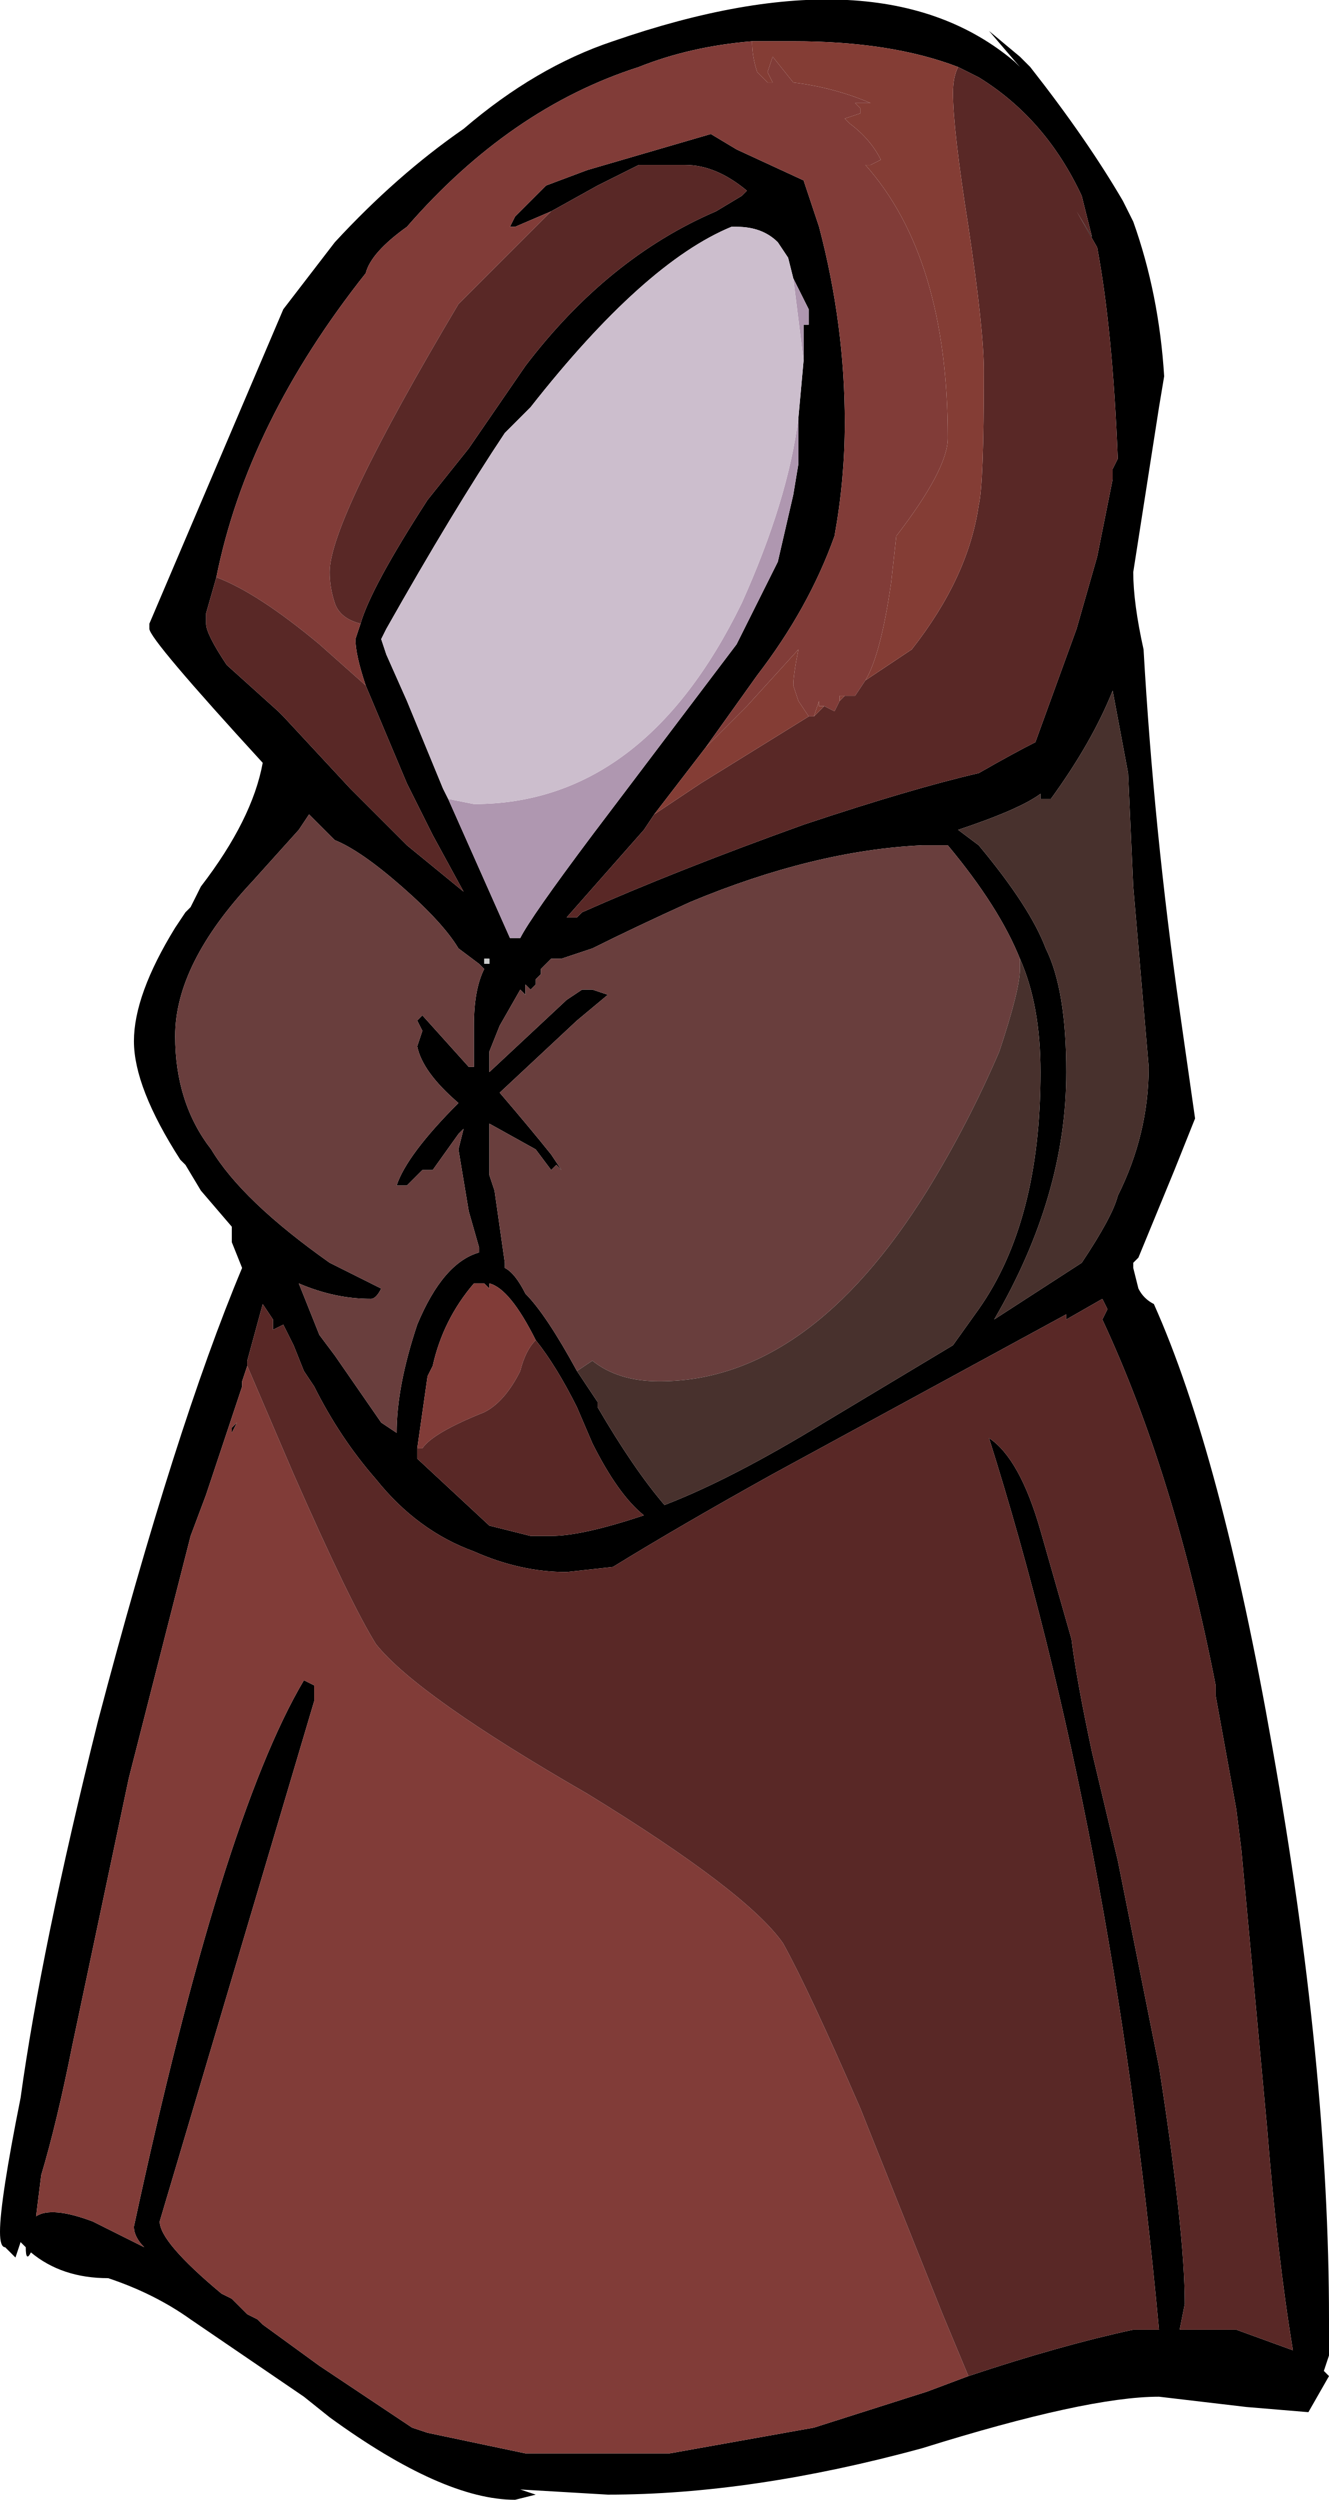 <?xml version="1.0" encoding="UTF-8" standalone="no"?>
<svg xmlns:ffdec="https://www.free-decompiler.com/flash" xmlns:xlink="http://www.w3.org/1999/xlink" ffdec:objectType="shape" height="24.25px" width="12.9px" xmlns="http://www.w3.org/2000/svg">
  <g transform="matrix(1.0, 0.0, 0.0, 1.0, 5.65, 9.55)">
    <path d="M1.65 -9.15 Q1.05 -9.1 0.55 -8.9 -0.7 -8.5 -1.7 -7.35 -2.05 -7.1 -2.1 -6.9 -3.25 -5.45 -3.55 -3.95 L-3.65 -3.6 -3.65 -3.5 Q-3.65 -3.4 -3.45 -3.1 L-2.95 -2.65 -2.9 -2.6 -2.25 -1.9 -1.7 -1.35 -1.15 -0.9 -1.45 -1.45 -1.7 -1.95 -2.1 -2.9 Q-2.2 -3.2 -2.2 -3.35 L-2.15 -3.5 Q-2.05 -3.85 -1.5 -4.7 L-1.1 -5.2 -0.55 -6.0 Q0.25 -7.05 1.3 -7.5 L1.55 -7.65 1.6 -7.7 Q1.3 -7.95 1.0 -7.95 L0.55 -7.95 0.15 -7.75 -0.3 -7.5 -0.65 -7.35 -0.7 -7.35 -0.65 -7.45 -0.35 -7.75 0.05 -7.9 1.25 -8.25 1.5 -8.1 2.15 -7.8 2.3 -7.35 Q2.55 -6.4 2.55 -5.45 2.55 -4.9 2.45 -4.35 2.2 -3.65 1.7 -3.0 L1.2 -2.3 0.7 -1.65 0.6 -1.5 -0.15 -0.65 -0.05 -0.65 0.0 -0.7 Q0.9 -1.1 2.15 -1.55 3.2 -1.9 3.85 -2.05 4.2 -2.25 4.4 -2.35 L4.8 -3.45 5.0 -4.15 5.15 -4.9 5.15 -5.0 5.2 -5.1 Q5.15 -6.35 5.0 -7.15 L4.8 -7.5 4.95 -7.25 4.85 -7.65 Q4.5 -8.4 3.85 -8.8 L3.65 -8.9 Q3.0 -9.15 2.05 -9.15 L1.65 -9.15 M2.05 -6.85 L2.0 -7.05 1.9 -7.2 Q1.75 -7.35 1.5 -7.35 L1.45 -7.35 Q0.6 -7.0 -0.5 -5.6 L-0.75 -5.35 Q-1.25 -4.6 -1.9 -3.45 L-1.95 -3.35 -1.9 -3.2 -1.7 -2.75 -1.35 -1.9 -1.3 -1.8 -0.7 -0.45 -0.6 -0.45 Q-0.5 -0.65 0.1 -1.45 L1.5 -3.3 1.9 -4.1 2.05 -4.75 2.1 -5.05 2.1 -5.5 2.15 -6.05 2.15 -6.4 2.2 -6.4 2.2 -6.55 2.05 -6.85 M4.25 -8.9 L3.95 -9.25 4.25 -9.0 4.35 -8.9 Q4.9 -8.2 5.25 -7.6 L5.35 -7.4 Q5.6 -6.7 5.65 -5.9 L5.6 -5.6 5.35 -4.0 Q5.35 -3.7 5.45 -3.25 5.55 -1.5 5.8 0.25 L5.95 1.3 5.75 1.8 5.4 2.65 5.35 2.7 5.35 2.75 5.4 2.95 Q5.45 3.05 5.55 3.1 6.2 4.55 6.7 7.4 7.25 10.5 7.25 12.95 L7.25 13.3 7.2 13.45 7.25 13.5 7.05 13.85 6.45 13.8 5.6 13.7 Q4.9 13.7 3.3 14.2 1.65 14.65 0.25 14.65 L-0.6 14.6 -0.45 14.65 -0.65 14.7 Q-1.35 14.7 -2.45 13.9 L-2.7 13.7 -3.8 12.95 Q-4.15 12.7 -4.6 12.55 -5.05 12.55 -5.35 12.3 -5.4 12.4 -5.4 12.25 L-5.45 12.2 -5.5 12.35 -5.6 12.25 Q-5.65 12.25 -5.65 12.1 -5.65 11.8 -5.45 10.8 -5.25 9.35 -4.7 7.15 -3.95 4.3 -3.3 2.75 L-3.4 2.5 -3.4 2.35 -3.7 2.0 -3.85 1.75 -3.9 1.7 Q-4.35 1.0 -4.35 0.55 -4.35 0.1 -3.95 -0.55 L-3.85 -0.7 -3.8 -0.75 -3.7 -0.95 Q-3.2 -1.6 -3.1 -2.15 -4.2 -3.35 -4.2 -3.45 L-4.2 -3.5 -2.9 -6.55 -2.4 -7.2 Q-1.8 -7.85 -1.15 -8.3 -0.45 -8.9 0.3 -9.15 2.9 -10.05 4.2 -8.95 L4.25 -8.9 M4.25 -0.25 Q4.05 -0.75 3.55 -1.35 L3.3 -1.35 Q2.25 -1.3 1.05 -0.8 0.5 -0.55 0.1 -0.35 L-0.2 -0.25 -0.3 -0.25 -0.4 -0.15 -0.4 -0.1 -0.45 -0.05 -0.45 0.0 -0.5 0.05 -0.55 0.0 -0.55 0.1 -0.6 0.05 -0.8 0.4 -0.9 0.65 -0.9 0.85 -0.15 0.15 0.0 0.05 0.1 0.05 0.25 0.1 -0.05 0.35 -0.8 1.05 Q-0.5 1.4 -0.3 1.65 L-0.2 1.8 -0.25 1.75 -0.3 1.8 -0.45 1.6 -0.9 1.35 -0.9 1.85 -0.85 2.0 -0.75 2.7 -0.75 2.75 Q-0.65 2.8 -0.55 3.0 -0.35 3.2 -0.05 3.75 L0.15 4.05 0.15 4.1 Q0.5 4.7 0.8 5.05 1.45 4.8 2.35 4.25 L3.6 3.5 3.85 3.15 Q4.45 2.3 4.45 0.85 4.45 0.2 4.25 -0.25 M4.45 -1.8 L4.45 -1.85 Q4.25 -1.7 3.65 -1.5 L3.85 -1.35 Q4.35 -0.75 4.5 -0.35 4.7 0.05 4.7 0.85 4.7 2.05 4.0 3.25 L4.85 2.7 Q5.15 2.25 5.2 2.05 5.5 1.45 5.5 0.8 L5.35 -0.95 5.3 -2.05 5.15 -2.85 Q4.95 -2.35 4.55 -1.8 L4.45 -1.8 M3.75 13.5 Q4.65 13.2 5.35 13.05 L5.6 13.05 Q5.15 8.2 3.95 4.4 4.25 4.6 4.45 5.3 L4.75 6.35 Q4.8 6.75 4.95 7.45 L5.2 8.5 5.6 10.5 Q5.85 12.1 5.85 12.8 L5.8 13.05 6.35 13.05 6.9 13.25 Q6.75 12.35 6.65 11.1 L6.4 8.4 6.35 8.0 6.15 6.9 6.15 6.8 Q5.75 4.75 5.05 3.25 L5.1 3.15 5.05 3.05 4.7 3.25 4.7 3.2 1.85 4.75 Q0.95 5.25 0.3 5.65 L-0.15 5.7 Q-0.6 5.7 -1.05 5.5 -1.6 5.3 -2.0 4.8 -2.35 4.4 -2.6 3.9 L-2.7 3.75 -2.8 3.5 -2.9 3.3 -3.0 3.35 -3.0 3.25 -3.1 3.1 -3.25 3.65 -3.25 3.7 -3.3 3.85 -3.3 3.9 -3.65 4.95 -3.8 5.35 -4.4 7.7 -4.95 10.3 Q-5.1 11.05 -5.25 11.55 L-5.3 11.95 Q-5.15 11.85 -4.75 12.0 -4.55 12.1 -4.25 12.25 -4.35 12.15 -4.35 12.05 -3.5 8.1 -2.7 6.75 L-2.6 6.8 -2.6 6.95 -4.1 12.0 Q-4.1 12.2 -3.5 12.7 L-3.4 12.75 -3.25 12.9 -3.15 12.95 -3.1 13.0 -2.55 13.4 -1.65 14.0 -1.5 14.05 -0.55 14.25 0.85 14.25 2.25 14.0 3.35 13.65 3.75 13.5 M-1.6 4.5 L-1.6 4.6 -0.9 5.25 -0.5 5.35 -0.3 5.35 Q0.0 5.35 0.6 5.15 0.35 4.95 0.1 4.45 L-0.05 4.1 Q-0.25 3.7 -0.45 3.45 -0.7 2.95 -0.9 2.9 L-0.9 2.95 -0.95 2.9 -1.05 2.9 Q-1.35 3.25 -1.45 3.7 L-1.5 3.8 -1.6 4.5 M-3.9 -3.45 L-3.9 -3.45 M-2.75 -1.5 L-3.2 -1.0 Q-3.95 -0.2 -3.95 0.5 -3.95 1.15 -3.6 1.6 -3.3 2.1 -2.45 2.7 L-1.95 2.95 Q-2.0 3.05 -2.05 3.05 -2.4 3.05 -2.75 2.9 L-2.55 3.4 -2.4 3.6 -1.95 4.25 -1.8 4.35 Q-1.8 3.9 -1.6 3.3 -1.35 2.7 -1.0 2.6 L-1.0 2.55 -1.1 2.2 -1.2 1.6 -1.15 1.4 -1.2 1.45 -1.45 1.8 -1.55 1.8 -1.7 1.95 -1.8 1.95 Q-1.7 1.65 -1.2 1.15 -1.55 0.85 -1.6 0.6 L-1.55 0.45 -1.6 0.35 -1.55 0.3 -1.1 0.8 -1.05 0.8 -1.05 0.4 Q-1.05 0.05 -0.95 -0.15 L-1.0 -0.2 -1.2 -0.35 Q-1.35 -0.6 -1.75 -0.95 -2.15 -1.3 -2.4 -1.4 L-2.65 -1.65 -2.75 -1.5 M-0.95 -0.25 L-0.95 -0.2 -0.9 -0.2 -0.9 -0.25 -0.95 -0.25 M-3.4 4.35 L-3.35 4.25 -3.4 4.3 -3.4 4.35" fill="#000000" fill-rule="evenodd" stroke="none"/>
    <path d="M-0.95 -0.25 L-0.9 -0.25 -0.9 -0.2 -0.95 -0.2 -0.95 -0.25" fill="#cccccc" fill-rule="evenodd" stroke="none"/>
    <path d="M-1.3 -1.8 L-1.05 -1.75 Q0.6 -1.75 1.55 -3.7 2.0 -4.7 2.1 -5.5 L2.1 -5.05 2.05 -4.75 1.9 -4.1 1.5 -3.3 0.1 -1.45 Q-0.5 -0.65 -0.6 -0.45 L-0.7 -0.45 -1.3 -1.8 M2.15 -6.05 L2.05 -6.85 2.2 -6.55 2.2 -6.4 2.15 -6.4 2.15 -6.05" fill="#af97b0" fill-rule="evenodd" stroke="none"/>
    <path d="M-1.3 -1.8 L-1.35 -1.9 -1.7 -2.75 -1.9 -3.2 -1.95 -3.35 -1.9 -3.45 Q-1.25 -4.6 -0.75 -5.35 L-0.5 -5.6 Q0.6 -7.0 1.45 -7.35 L1.5 -7.35 Q1.75 -7.35 1.9 -7.2 L2.0 -7.05 2.05 -6.85 2.15 -6.05 2.1 -5.5 Q2.0 -4.7 1.55 -3.7 0.6 -1.75 -1.05 -1.75 L-1.3 -1.8" fill="#ccbecd" fill-rule="evenodd" stroke="none"/>
    <path d="M-0.05 3.75 Q-0.35 3.2 -0.55 3.0 -0.65 2.8 -0.75 2.75 L-0.75 2.7 -0.85 2.0 -0.9 1.85 -0.9 1.35 -0.45 1.6 -0.3 1.8 -0.25 1.75 -0.2 1.8 -0.3 1.65 Q-0.5 1.4 -0.8 1.05 L-0.05 0.35 0.25 0.1 0.1 0.05 0.0 0.05 -0.15 0.15 -0.9 0.85 -0.9 0.65 -0.8 0.4 -0.6 0.05 -0.55 0.1 -0.55 0.0 -0.5 0.05 -0.45 0.0 -0.45 -0.05 -0.4 -0.1 -0.4 -0.15 -0.3 -0.25 -0.2 -0.25 0.1 -0.35 Q0.5 -0.55 1.05 -0.8 2.25 -1.3 3.3 -1.35 L3.55 -1.35 Q4.05 -0.75 4.25 -0.25 L4.25 -0.15 Q4.25 0.05 4.05 0.65 3.75 1.35 3.35 2.0 2.2 3.85 0.75 3.85 0.35 3.85 0.1 3.65 L-0.05 3.75 M-2.75 -1.5 L-2.65 -1.65 -2.4 -1.4 Q-2.15 -1.3 -1.75 -0.95 -1.35 -0.6 -1.2 -0.35 L-1.0 -0.2 -0.95 -0.15 Q-1.05 0.05 -1.05 0.4 L-1.05 0.8 -1.1 0.8 -1.55 0.3 -1.6 0.35 -1.55 0.45 -1.6 0.6 Q-1.55 0.85 -1.2 1.15 -1.7 1.65 -1.8 1.95 L-1.7 1.95 -1.55 1.8 -1.45 1.8 -1.2 1.45 -1.15 1.4 -1.2 1.6 -1.1 2.2 -1.0 2.55 -1.0 2.6 Q-1.35 2.7 -1.6 3.3 -1.8 3.9 -1.8 4.35 L-1.95 4.25 -2.4 3.6 -2.55 3.4 -2.75 2.9 Q-2.4 3.05 -2.05 3.05 -2.0 3.05 -1.95 2.95 L-2.45 2.7 Q-3.3 2.1 -3.6 1.6 -3.95 1.15 -3.95 0.5 -3.95 -0.2 -3.2 -1.0 L-2.75 -1.5" fill="#693e3d" fill-rule="evenodd" stroke="none"/>
    <path d="M4.25 -0.25 Q4.45 0.2 4.45 0.85 4.45 2.3 3.85 3.15 L3.6 3.5 2.35 4.25 Q1.45 4.8 0.8 5.05 0.5 4.7 0.15 4.1 L0.15 4.05 -0.05 3.75 0.1 3.65 Q0.35 3.85 0.75 3.85 2.2 3.85 3.35 2.0 3.75 1.35 4.05 0.65 4.25 0.05 4.25 -0.15 L4.25 -0.25 M4.45 -1.8 L4.55 -1.8 Q4.95 -2.35 5.15 -2.85 L5.3 -2.05 5.35 -0.95 5.5 0.8 Q5.5 1.45 5.2 2.05 5.15 2.25 4.85 2.7 L4.0 3.25 Q4.7 2.05 4.7 0.85 4.7 0.05 4.5 -0.35 4.35 -0.75 3.85 -1.35 L3.65 -1.5 Q4.25 -1.7 4.45 -1.85 L4.45 -1.8" fill="#48312d" fill-rule="evenodd" stroke="none"/>
    <path d="M1.65 -9.15 Q1.65 -9.0 1.7 -8.85 L1.8 -8.75 1.85 -8.75 1.8 -8.85 1.85 -9.0 2.05 -8.75 Q2.45 -8.7 2.8 -8.55 L2.65 -8.55 2.7 -8.5 2.7 -8.45 2.55 -8.4 2.6 -8.35 Q2.8 -8.2 2.9 -8.0 L2.8 -7.95 2.75 -7.95 Q3.55 -7.05 3.55 -5.3 3.55 -5.0 3.05 -4.35 L3.0 -3.9 Q2.9 -3.2 2.75 -2.95 L2.65 -2.8 2.55 -2.8 2.5 -2.8 2.5 -2.75 2.45 -2.65 2.35 -2.7 2.3 -2.7 2.3 -2.75 2.25 -2.6 2.2 -2.6 2.1 -2.75 2.05 -2.9 Q2.05 -3.0 2.1 -3.25 L1.6 -2.7 1.2 -2.3 1.7 -3.0 Q2.2 -3.65 2.45 -4.35 2.55 -4.9 2.55 -5.45 2.55 -6.4 2.3 -7.35 L2.15 -7.8 1.5 -8.1 1.25 -8.25 0.05 -7.9 -0.35 -7.75 -0.65 -7.45 -0.7 -7.35 -0.65 -7.35 -0.3 -7.5 -1.2 -6.6 Q-2.45 -4.5 -2.45 -4.0 -2.45 -3.85 -2.4 -3.7 -2.35 -3.55 -2.15 -3.5 L-2.2 -3.35 Q-2.2 -3.2 -2.1 -2.9 L-2.55 -3.3 Q-3.15 -3.8 -3.55 -3.95 -3.25 -5.45 -2.1 -6.9 -2.05 -7.1 -1.7 -7.35 -0.7 -8.5 0.55 -8.9 1.05 -9.1 1.65 -9.15 M3.75 13.5 L3.35 13.65 2.25 14.0 0.85 14.25 -0.55 14.25 -1.5 14.05 -1.65 14.0 -2.55 13.4 -3.1 13.0 -3.15 12.95 -3.25 12.9 -3.4 12.75 -3.5 12.7 Q-4.1 12.2 -4.1 12.0 L-2.6 6.95 -2.6 6.8 -2.7 6.75 Q-3.5 8.1 -4.35 12.05 -4.35 12.15 -4.25 12.25 -4.55 12.1 -4.75 12.0 -5.15 11.85 -5.3 11.95 L-5.25 11.55 Q-5.1 11.05 -4.95 10.3 L-4.4 7.7 -3.8 5.35 -3.65 4.95 -3.3 3.9 -3.3 3.85 -3.25 3.7 -2.8 4.75 Q-2.25 6.0 -2.0 6.4 -1.6 6.9 0.05 7.85 1.6 8.8 1.95 9.3 2.2 9.75 2.7 10.9 L3.5 12.9 3.75 13.5 M-0.45 3.45 Q-0.55 3.55 -0.6 3.75 -0.75 4.05 -0.95 4.15 -1.45 4.35 -1.55 4.5 L-1.6 4.5 -1.5 3.8 -1.45 3.7 Q-1.35 3.25 -1.05 2.9 L-0.95 2.9 -0.9 2.95 -0.9 2.9 Q-0.7 2.95 -0.45 3.45 M-3.4 4.35 L-3.4 4.3 -3.35 4.25 -3.4 4.35" fill="#813c38" fill-rule="evenodd" stroke="none"/>
    <path d="M-3.55 -3.95 Q-3.15 -3.8 -2.55 -3.3 L-2.1 -2.9 -1.7 -1.95 -1.45 -1.45 -1.15 -0.9 -1.7 -1.35 -2.25 -1.9 -2.9 -2.6 -2.95 -2.65 -3.45 -3.1 Q-3.65 -3.4 -3.65 -3.5 L-3.65 -3.6 -3.55 -3.95 M-2.15 -3.5 Q-2.35 -3.55 -2.4 -3.7 -2.45 -3.85 -2.45 -4.0 -2.45 -4.5 -1.2 -6.6 L-0.3 -7.5 0.15 -7.75 0.55 -7.95 1.0 -7.95 Q1.3 -7.95 1.6 -7.7 L1.55 -7.65 1.3 -7.5 Q0.25 -7.05 -0.55 -6.0 L-1.1 -5.2 -1.5 -4.7 Q-2.05 -3.85 -2.15 -3.5 M2.2 -2.6 L2.25 -2.6 2.35 -2.7 2.45 -2.65 2.5 -2.75 2.55 -2.8 2.65 -2.8 2.75 -2.95 3.2 -3.25 Q3.75 -3.95 3.85 -4.65 3.9 -4.85 3.9 -5.95 3.9 -6.35 3.75 -7.35 3.6 -8.3 3.6 -8.65 3.6 -8.8 3.65 -8.9 L3.85 -8.8 Q4.5 -8.4 4.85 -7.65 L4.95 -7.25 4.8 -7.5 5.0 -7.15 Q5.15 -6.35 5.2 -5.1 L5.15 -5.0 5.15 -4.9 5.0 -4.15 4.8 -3.45 4.4 -2.35 Q4.2 -2.25 3.85 -2.05 3.2 -1.9 2.15 -1.55 0.9 -1.1 0.0 -0.7 L-0.05 -0.65 -0.15 -0.65 0.6 -1.5 0.7 -1.65 1.15 -1.95 2.2 -2.6 M-3.25 3.7 L-3.25 3.65 -3.1 3.1 -3.0 3.25 -3.0 3.35 -2.9 3.3 -2.8 3.5 -2.7 3.75 -2.6 3.9 Q-2.35 4.4 -2.0 4.8 -1.6 5.3 -1.05 5.5 -0.6 5.7 -0.15 5.7 L0.3 5.65 Q0.95 5.25 1.85 4.75 L4.7 3.2 4.7 3.25 5.05 3.05 5.1 3.15 5.05 3.25 Q5.75 4.75 6.15 6.8 L6.15 6.9 6.35 8.0 6.4 8.4 6.65 11.1 Q6.75 12.35 6.9 13.25 L6.35 13.05 5.8 13.05 5.85 12.8 Q5.85 12.1 5.6 10.5 L5.2 8.5 4.95 7.45 Q4.8 6.75 4.75 6.35 L4.45 5.3 Q4.25 4.6 3.95 4.4 5.15 8.2 5.6 13.05 L5.35 13.05 Q4.65 13.2 3.75 13.5 L3.5 12.9 2.7 10.9 Q2.2 9.75 1.95 9.3 1.6 8.8 0.05 7.85 -1.6 6.9 -2.0 6.4 -2.25 6.0 -2.8 4.75 L-3.25 3.7 M-0.45 3.45 Q-0.25 3.7 -0.05 4.1 L0.1 4.45 Q0.35 4.95 0.6 5.15 0.0 5.35 -0.3 5.35 L-0.5 5.35 -0.9 5.25 -1.6 4.6 -1.6 4.5 -1.55 4.5 Q-1.45 4.35 -0.95 4.15 -0.75 4.05 -0.6 3.75 -0.55 3.55 -0.45 3.45" fill="#592826" fill-rule="evenodd" stroke="none"/>
    <path d="M2.75 -2.95 Q2.9 -3.2 3.0 -3.9 L3.05 -4.35 Q3.55 -5.0 3.55 -5.3 3.55 -7.05 2.75 -7.95 L2.8 -7.95 2.9 -8.0 Q2.8 -8.2 2.6 -8.35 L2.55 -8.4 2.7 -8.45 2.7 -8.5 2.65 -8.55 2.8 -8.55 Q2.45 -8.7 2.05 -8.75 L1.85 -9.0 1.8 -8.85 1.85 -8.75 1.8 -8.75 1.7 -8.85 Q1.65 -9.0 1.65 -9.15 L2.05 -9.15 Q3.0 -9.15 3.65 -8.9 3.6 -8.8 3.6 -8.65 3.6 -8.3 3.75 -7.35 3.9 -6.35 3.9 -5.95 3.9 -4.85 3.85 -4.65 3.75 -3.95 3.2 -3.25 L2.75 -2.95 M1.2 -2.3 L1.6 -2.7 2.1 -3.25 Q2.05 -3.0 2.05 -2.9 L2.1 -2.75 2.2 -2.6 1.15 -1.95 0.7 -1.65 1.2 -2.3 M2.25 -2.6 L2.3 -2.75 2.3 -2.7 2.35 -2.7 2.25 -2.6 M2.5 -2.75 L2.5 -2.8 2.55 -2.8 2.5 -2.75" fill="#843d35" fill-rule="evenodd" stroke="none"/>
  </g>
</svg>
